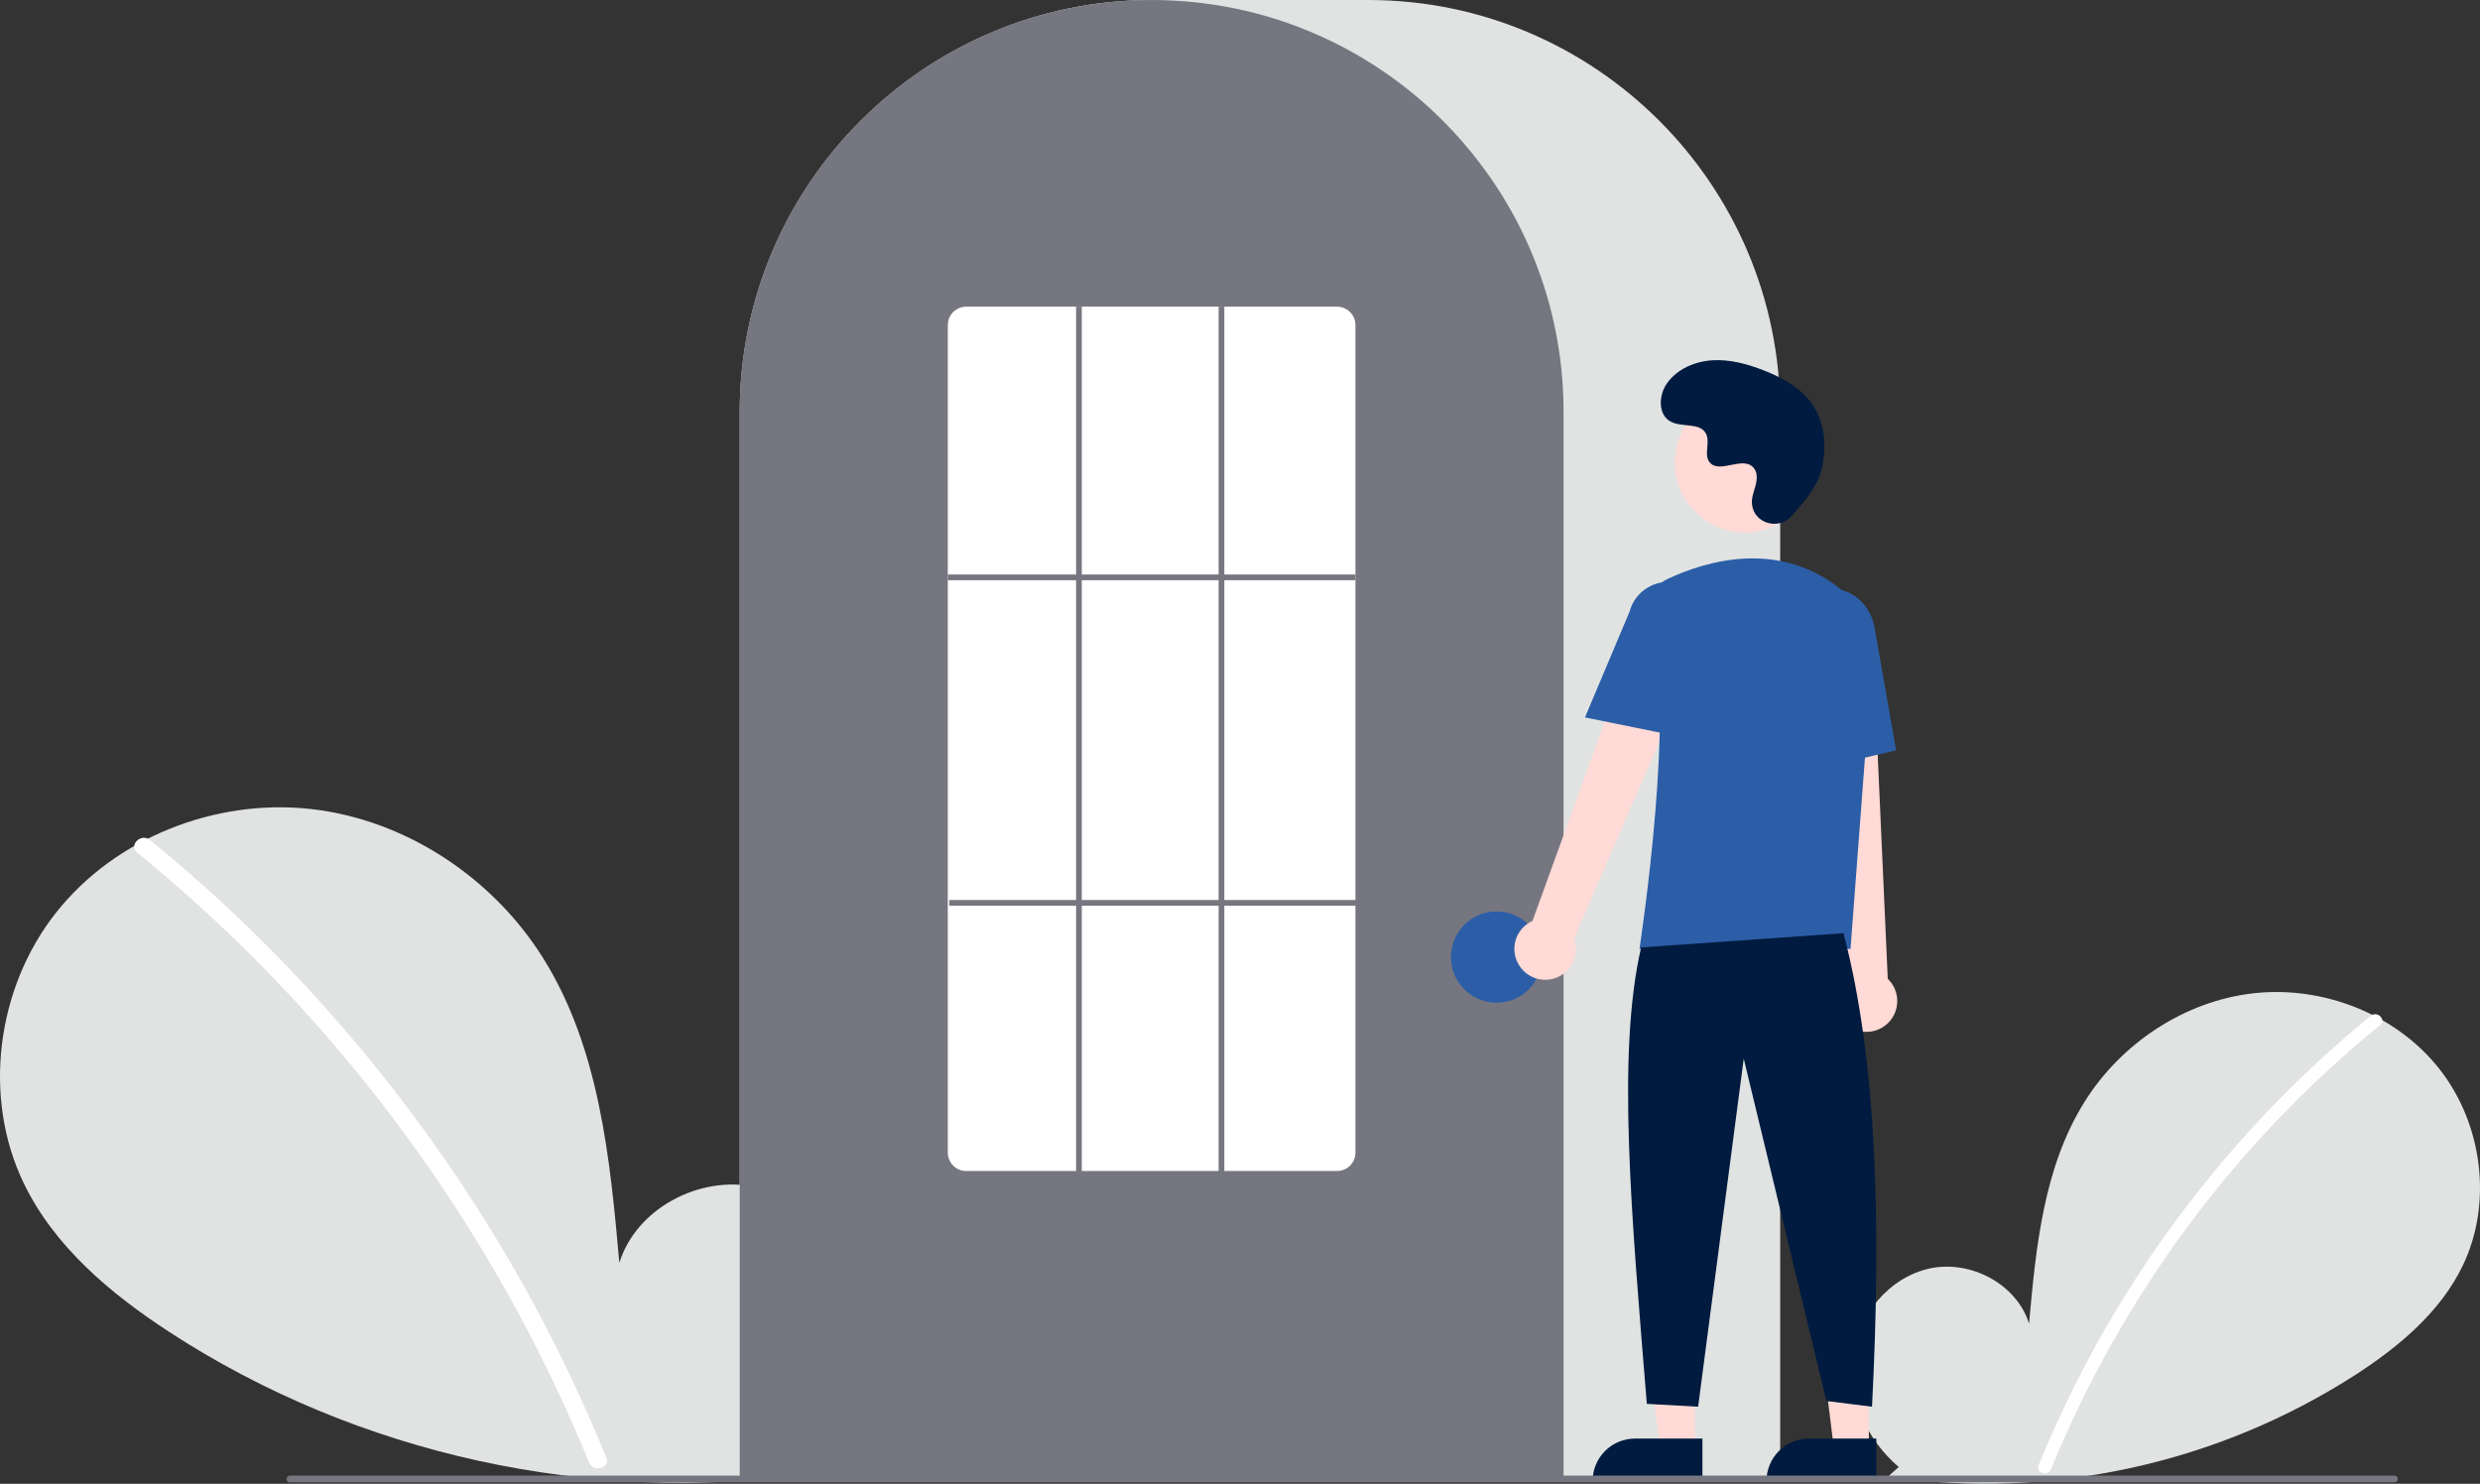 <svg width="356" height="213" viewBox="0 0 356 213" fill="none" xmlns="http://www.w3.org/2000/svg">
<rect x="0" y="0" width="356" height="213" fill="#333333" stroke="none"/>
<g clip-path="url(#clip0_581_8101)">
<path d="M272.562 210.591C268.004 206.737 265.236 200.649 265.962 194.721C266.688 188.794 271.185 183.345 277.018 182.087C282.851 180.828 289.5 184.312 291.271 190.015C292.246 179.021 293.37 167.566 299.211 158.204C304.499 149.727 313.659 143.661 323.586 142.576C333.513 141.491 343.965 145.589 350.156 153.431C356.347 161.272 357.863 172.671 353.527 181.674C350.333 188.306 344.448 193.241 338.282 197.256C318.357 210.122 294.46 215.354 270.988 211.989L272.562 210.591Z" fill="#E0E3E2"/>
<path d="M340.339 145.816C332.148 152.493 324.634 159.961 317.905 168.111C307.374 180.822 298.852 195.074 292.636 210.37C292.181 211.485 293.992 211.971 294.441 210.868C304.612 186.009 320.847 164.099 341.663 147.141C342.598 146.38 341.266 145.061 340.339 145.816Z" fill="white"/>
<path d="M114.602 209.544C120.862 204.25 124.665 195.888 123.668 187.747C122.67 179.606 116.494 172.122 108.482 170.393C100.471 168.664 91.338 173.45 88.905 181.282C87.566 166.182 86.022 150.449 78 137.59C70.737 125.947 58.156 117.615 44.521 116.125C30.886 114.634 16.53 120.264 8.027 131.034C-0.477 141.804 -2.559 157.461 3.397 169.826C7.784 178.935 15.867 185.714 24.336 191.229C51.355 208.823 84.872 216.161 116.764 211.464" fill="#E0E3E2"/>
<path d="M21.51 120.576C32.761 129.746 43.082 140.003 52.324 151.197C61.568 162.38 69.706 174.434 76.625 187.189C80.492 194.344 83.965 201.705 87.031 209.24C87.656 210.772 85.169 211.439 84.551 209.924C79.122 196.641 72.405 183.923 64.496 171.951C56.627 160.023 47.619 148.888 37.6 138.7C31.934 132.941 25.955 127.498 19.692 122.396C18.408 121.349 20.237 119.538 21.51 120.576Z" fill="white"/>
<path d="M255.543 212.534H106.186V59.174C106.186 26.545 132.711 0 165.315 0H196.414C229.018 0 255.543 26.545 255.543 59.174V212.534Z" fill="#E0E3E2"/>
<path d="M224.444 212.534H106.186V59.174C106.154 46.671 110.11 34.485 117.478 24.388C117.75 24.018 118.021 23.652 118.3 23.291C121.864 18.612 126.106 14.492 130.885 11.066C131.155 10.87 131.426 10.677 131.701 10.484C135.699 7.714 140.025 5.45 144.579 3.744C144.849 3.641 145.125 3.538 145.4 3.44C149.519 1.969 153.788 0.961 158.129 0.435C158.399 0.399 158.675 0.37 158.951 0.341C163.182 -0.112 167.449 -0.112 171.679 0.341C171.955 0.37 172.231 0.399 172.504 0.436C176.844 0.962 181.112 1.969 185.23 3.44C185.505 3.538 185.781 3.641 186.052 3.744C190.549 5.429 194.824 7.659 198.78 10.384C199.055 10.573 199.33 10.766 199.601 10.96C202.28 12.873 204.796 15.005 207.124 17.333C208.991 19.201 210.73 21.191 212.331 23.292C212.609 23.652 212.88 24.018 213.151 24.388C220.52 34.484 224.476 46.671 224.444 59.174V212.534Z" fill="#767680"/>
<path d="M214.828 143.941C218.443 143.941 221.375 141.008 221.375 137.389C221.375 133.771 218.443 130.837 214.828 130.837C211.212 130.837 208.28 133.771 208.28 137.389C208.28 141.008 211.212 143.941 214.828 143.941Z" fill="#2C5EA7"/>
<path d="M243.307 207.94H238.29L235.904 188.576L243.308 188.576L243.307 207.94Z" fill="#FFDAD6"/>
<path d="M234.707 206.506H244.382V212.602H228.615C228.615 211.801 228.773 211.009 229.079 210.269C229.385 209.529 229.834 208.857 230.4 208.291C230.965 207.725 231.637 207.276 232.376 206.97C233.115 206.663 233.907 206.506 234.707 206.506Z" fill="#001B3F"/>
<path d="M268.268 207.94H263.251L260.865 188.576L268.269 188.576L268.268 207.94Z" fill="#FFDAD6"/>
<path d="M259.668 206.506H269.343V212.602H253.576C253.576 211.801 253.734 211.009 254.04 210.269C254.346 209.529 254.795 208.857 255.36 208.291C255.926 207.725 256.598 207.276 257.337 206.97C258.076 206.663 258.868 206.506 259.668 206.506Z" fill="#001B3F"/>
<path d="M218.141 138.687C217.78 138.155 217.54 137.55 217.438 136.915C217.336 136.28 217.374 135.631 217.55 135.012C217.726 134.394 218.036 133.821 218.457 133.335C218.878 132.849 219.4 132.462 219.987 132.199L237.04 85.161L245.432 89.744L225.96 134.696C226.335 135.711 226.324 136.829 225.93 137.838C225.536 138.846 224.786 139.675 223.822 140.167C222.859 140.659 221.748 140.78 220.701 140.508C219.654 140.235 218.743 139.587 218.141 138.687Z" fill="#FFDAD6"/>
<path d="M265.706 147.526C265.148 147.206 264.667 146.768 264.297 146.242C263.927 145.716 263.677 145.115 263.564 144.482C263.452 143.849 263.479 143.199 263.644 142.577C263.81 141.956 264.109 141.378 264.522 140.885L259.239 91.126L268.788 91.563L270.984 140.507C271.766 141.256 272.246 142.266 272.334 143.345C272.421 144.424 272.11 145.498 271.46 146.363C270.809 147.228 269.864 147.824 268.803 148.039C267.743 148.253 266.641 148.071 265.706 147.526Z" fill="#FFDAD6"/>
<path d="M250.471 76.448C256.021 76.448 260.521 71.945 260.521 66.39C260.521 60.835 256.021 56.332 250.471 56.332C244.92 56.332 240.421 60.835 240.421 66.39C240.421 71.945 244.92 76.448 250.471 76.448Z" fill="#FFDAD6"/>
<path d="M265.641 136.209H235.342L235.378 135.974C235.433 135.621 240.778 100.576 236.836 89.111C236.44 87.985 236.475 86.751 236.933 85.649C237.392 84.546 238.242 83.652 239.319 83.139C244.954 80.483 255.772 77.213 264.902 85.15C266.246 86.337 267.295 87.82 267.967 89.483C268.638 91.146 268.914 92.942 268.773 94.73L265.641 136.209Z" fill="#2C5EA7"/>
<path d="M241.161 105.755L227.52 102.986L233.914 87.822C234.297 86.353 235.246 85.096 236.553 84.327C237.861 83.558 239.42 83.338 240.888 83.718C242.357 84.097 243.615 85.044 244.387 86.351C245.159 87.657 245.381 89.217 245.006 90.687L241.161 105.755Z" fill="#2C5EA7"/>
<path d="M258.632 110.898L257.812 92.084C257.19 88.548 259.213 85.204 262.324 84.658C265.437 84.114 268.475 86.566 269.1 90.129L272.182 107.708L258.632 110.898Z" fill="#2C5EA7"/>
<path d="M264.633 133.957C269.509 152.539 270.041 176.165 268.725 201.935L262.178 201.116L250.311 151.975L243.764 201.935L236.399 201.526C234.198 174.486 232.056 151.273 235.58 136.005L264.633 133.957Z" fill="#001B3F"/>
<path d="M257.093 74.163C255.218 76.162 251.736 75.089 251.492 72.358C251.473 72.147 251.474 71.933 251.496 71.721C251.622 70.512 252.32 69.414 252.153 68.137C252.115 67.819 251.997 67.516 251.809 67.257C250.315 65.254 246.808 68.152 245.398 66.34C244.533 65.228 245.55 63.478 244.886 62.236C244.01 60.597 241.417 61.406 239.79 60.508C237.98 59.509 238.089 56.73 239.28 55.04C240.733 52.978 243.28 51.879 245.796 51.72C248.311 51.561 250.81 52.242 253.158 53.158C255.826 54.199 258.473 55.637 260.115 57.985C262.112 60.84 262.304 64.68 261.305 68.019C260.698 70.05 258.624 72.531 257.093 74.163Z" fill="#001B3F"/>
<path d="M343.717 212.797H41.61C41.481 212.797 41.358 212.745 41.267 212.654C41.175 212.563 41.124 212.439 41.124 212.31C41.124 212.181 41.175 212.057 41.267 211.965C41.358 211.874 41.481 211.822 41.61 211.822H343.717C343.846 211.822 343.969 211.874 344.06 211.965C344.151 212.057 344.202 212.181 344.202 212.31C344.202 212.439 344.151 212.563 344.06 212.654C343.969 212.745 343.846 212.797 343.717 212.797Z" fill="#767680"/>
<path d="M191.913 168.102H138.717C138.017 168.106 137.343 167.832 136.845 167.339C136.346 166.847 136.063 166.176 136.057 165.475V46.649C136.063 45.948 136.346 45.278 136.845 44.785C137.343 44.293 138.017 44.018 138.717 44.022H191.913C192.613 44.018 193.287 44.293 193.785 44.785C194.284 45.278 194.567 45.948 194.572 46.649V165.475C194.567 166.176 194.284 166.847 193.785 167.339C193.287 167.832 192.613 168.106 191.913 168.102Z" fill="white"/>
<path d="M194.572 82.47H136.057V83.289H194.572V82.47Z" fill="#767680"/>
<path d="M194.777 129.199H136.262V130.018H194.777V129.199Z" fill="#767680"/>
<path d="M155.29 44.022H154.471V168.512H155.29V44.022Z" fill="#767680"/>
<path d="M175.749 44.022H174.931V168.512H175.749V44.022Z" fill="#767680"/>
</g>
<defs>
<clipPath id="clip0_581_8101">
<rect width="356" height="213" fill="white"/>
</clipPath>
</defs>
</svg>
